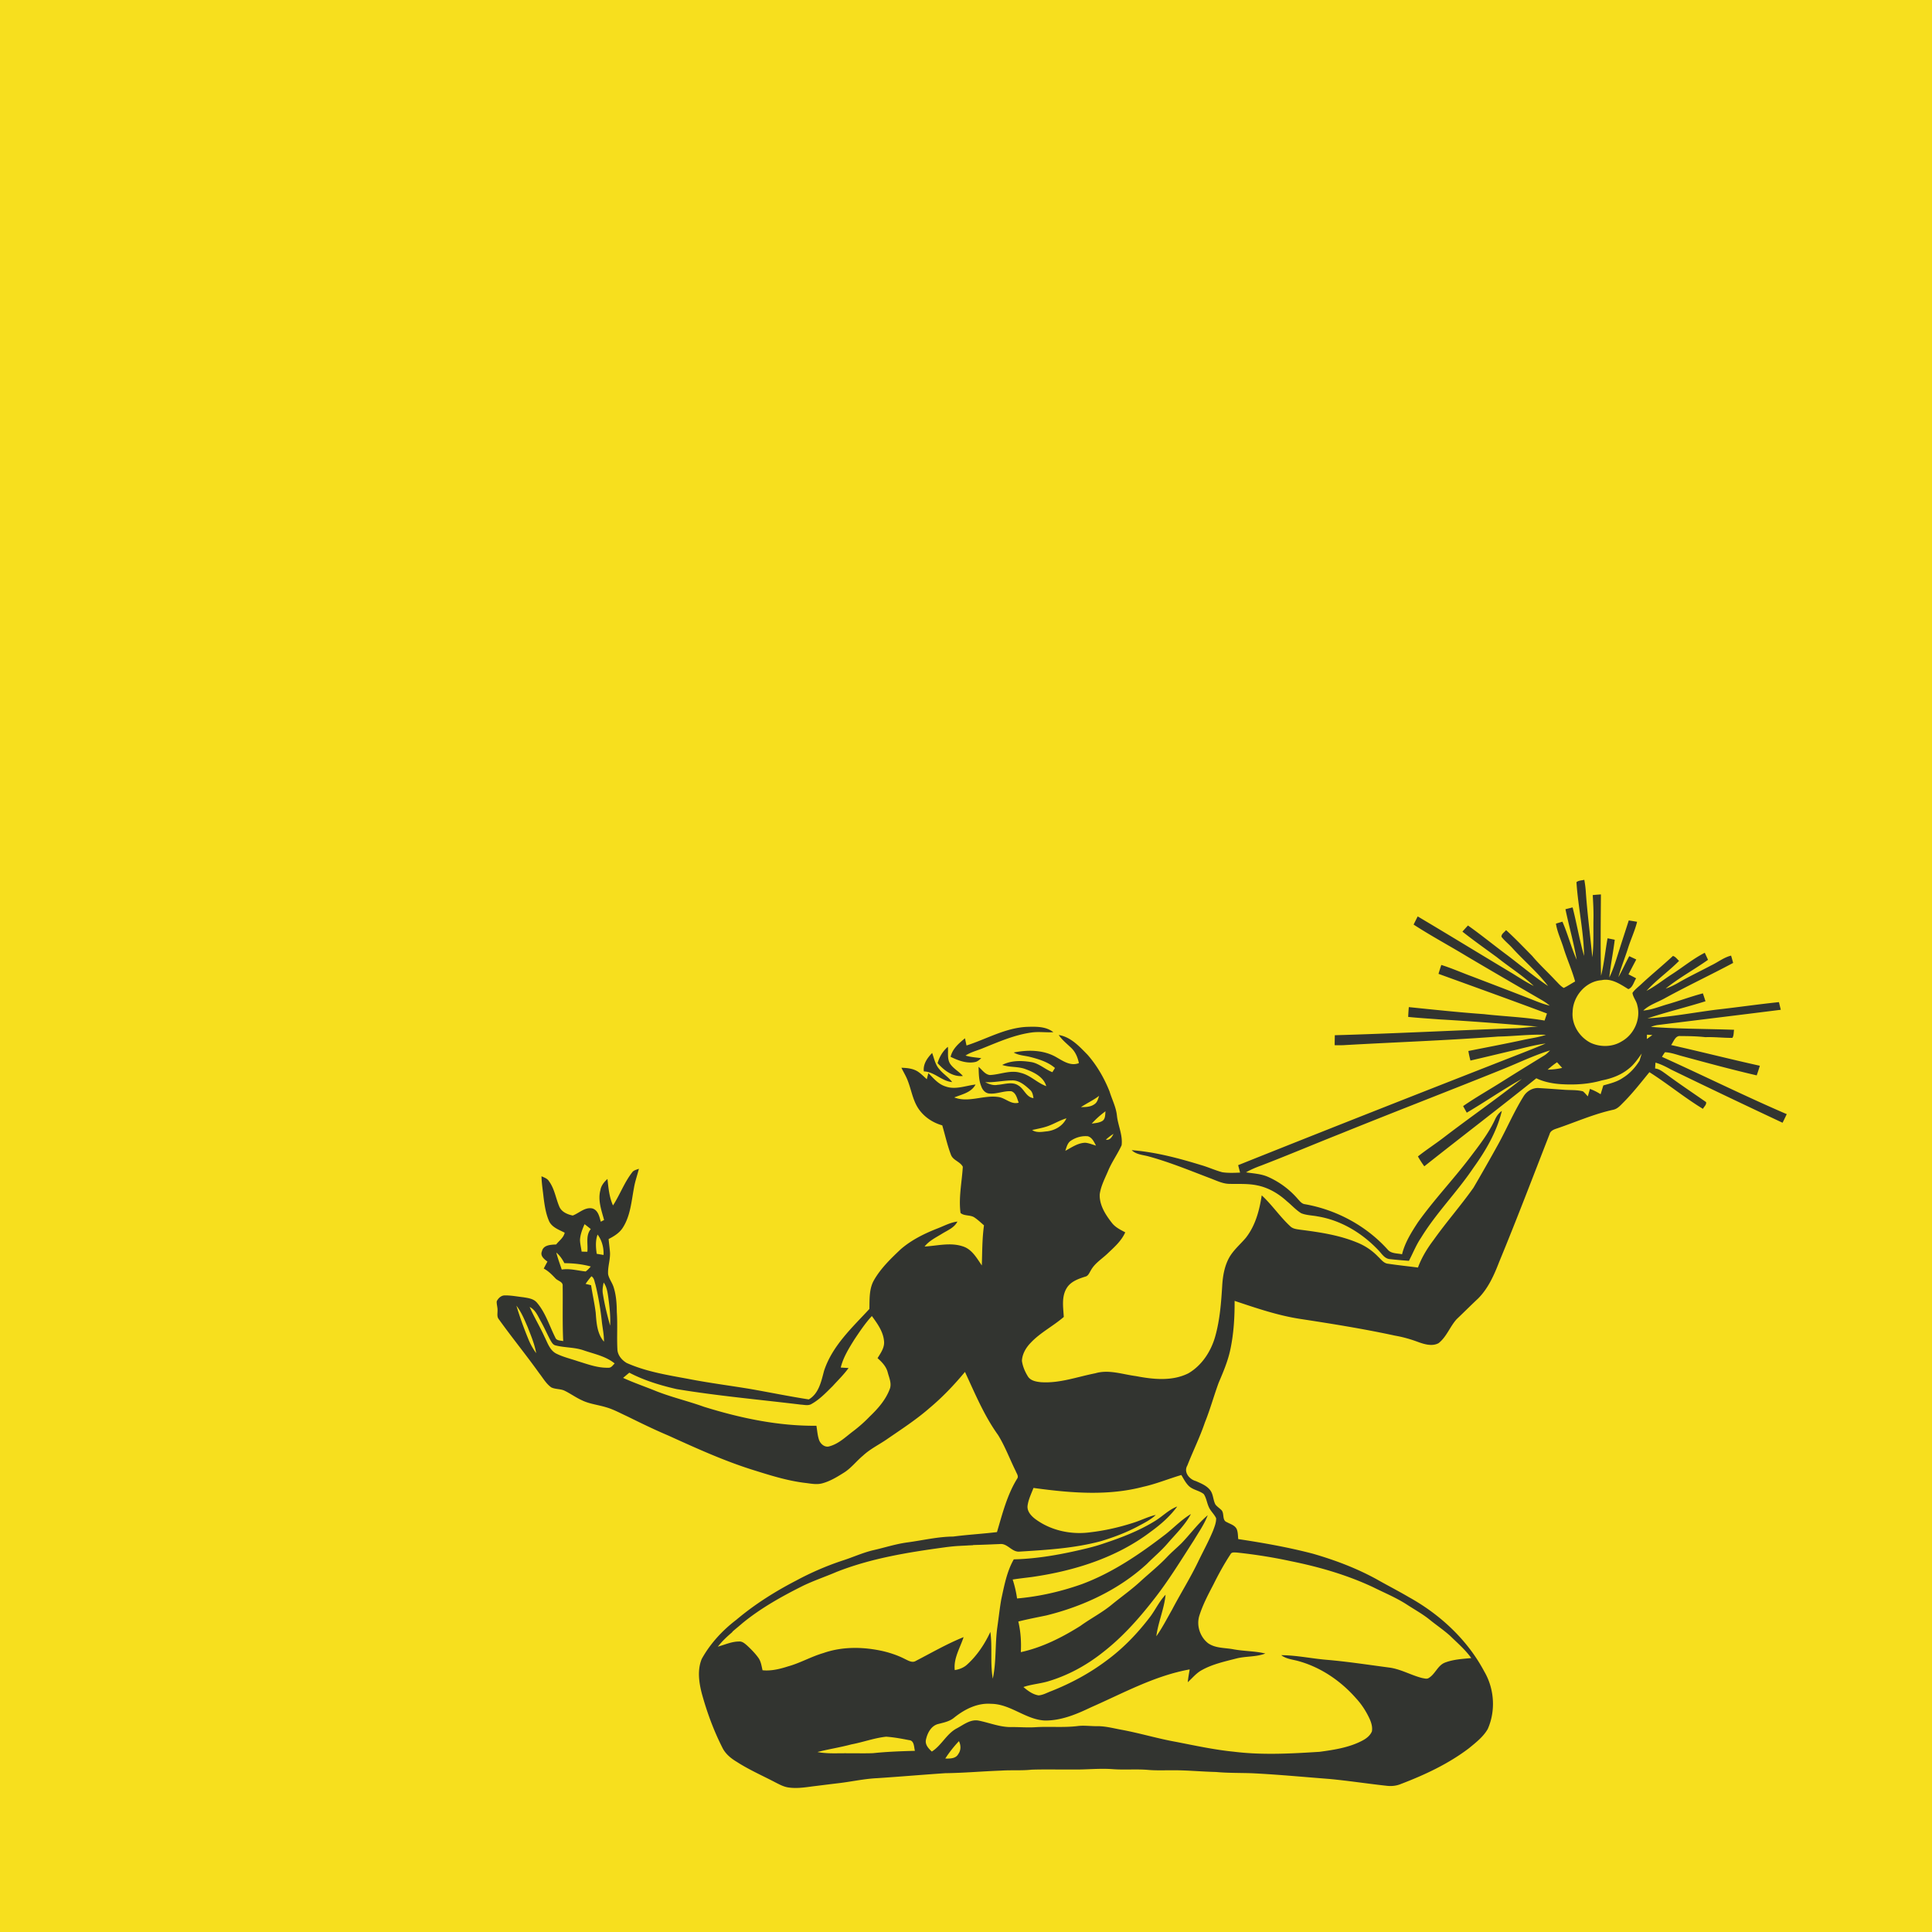 <svg viewBox="0 0 432 432" xmlns="http://www.w3.org/2000/svg" fill-rule="evenodd" clip-rule="evenodd" stroke-linejoin="round" stroke-miterlimit="1.414"><path fill="#f7df1e" d="M0 0h432v432H0z"/><path d="M366.63 237.096c.146-.511.31-1.016.466-1.525-.888 1.223-1.738 2.512-2.957 3.433-1.701 1.386-3.799 2.163-5.936 2.57-3.046.889-6.264 1.047-9.415.83-1.812-.147-3.615-.507-5.262-1.299-8.281 6.649-16.729 13.086-25.048 19.684a21.856 21.856 0 0 1-1.427-2.207c1.829-1.457 3.802-2.726 5.66-4.148 5.813-4.459 11.836-8.63 17.579-13.179-4.209 2.336-8.164 5.106-12.317 7.542-.276-.489-.546-.982-.815-1.471 2.887-2 5.959-3.717 8.923-5.605a911.053 911.053 0 0 1 9.256-5.731c.475-.301.877-.706 1.258-1.119-3.608 1.114-7.026 2.773-10.523 4.188-12.074 4.866-24.224 9.539-36.292 14.425-5.933 2.351-11.813 4.84-17.77 7.132-1.169.422-2.321.903-3.4 1.524 1.653.252 3.365.323 4.916 1.009a18.858 18.858 0 0 1 6.715 5c.417.434.818.991 1.457 1.1 7.091 1.225 13.807 4.83 18.626 10.197.785.906 2.104.765 3.177 1.015.636-2.603 2.072-4.89 3.52-7.106 3.541-4.992 7.777-9.438 11.488-14.298 2.09-2.759 4.265-5.5 5.742-8.648.349-.788.842-1.515 1.566-2.005-1.132 4.667-3.6 8.888-6.385 12.754-3.626 5.394-8.275 10.037-11.678 15.592-1.099 1.618-1.811 3.447-2.714 5.173a106.62 106.62 0 0 1-4.274-.384c-1.199-.099-1.823-1.245-2.582-2.019-3.606-3.793-8.322-6.669-13.534-7.525-1.234-.246-2.535-.24-3.708-.718-1.19-.736-2.122-1.806-3.201-2.682-1.882-1.721-4.159-3.063-6.68-3.55-2.023-.425-4.095-.275-6.144-.328-1.621-.018-3.072-.818-4.564-1.352-4.426-1.688-8.82-3.491-13.393-4.754-1.328-.39-2.873-.405-3.916-1.433 5.297.413 10.476 1.785 15.541 3.344 1.604.457 3.125 1.173 4.737 1.598 1.308.193 2.641.132 3.96.079-.14-.557-.287-1.111-.431-1.665 21.064-8.436 42.187-16.726 63.319-24.998 1.817-.718 3.64-1.425 5.437-2.201-2.703.343-5.314 1.128-7.967 1.714-2.949.701-5.892 1.413-8.844 2.093a19.908 19.908 0 0 1-.463-2.136c4.174-.842 8.363-1.621 12.525-2.53 1.613-.34 3.26-.548 4.822-1.091-3.564-.152-7.114.329-10.675.39-11.511.871-23.052 1.264-34.574 1.926-.666.029-1.331.021-1.994.009a91.98 91.98 0 0 1 .033-2.231c13.366-.375 26.724-1.087 40.09-1.55 1.777-.003 3.533-.326 5.309-.376-7.346-.612-14.695-1.196-22.055-1.618-2.316-.176-4.634-.313-6.941-.551.029-.733.076-1.462.143-2.192 5.59.571 11.177 1.169 16.785 1.571 4.517.516 9.081.659 13.569 1.436.181-.525.36-1.049.533-1.58-8.058-3.019-16.16-5.927-24.25-8.864.196-.668.404-1.331.627-1.99 2.36.735 4.62 1.75 6.944 2.597 4.362 1.679 8.738 3.327 13.088 5.045 1.384.539 2.762 1.128 4.218 1.453a13.44 13.44 0 0 0-1.984-1.354c-5.561-3.227-11.121-6.449-16.65-9.726-3.919-2.374-7.967-4.543-11.81-7.041.299-.609.604-1.219.915-1.826 7.07 4.189 14.076 8.495 21.128 12.713 1.589.979 3.146 2.017 4.825 2.835-2.553-2.389-5.534-4.254-8.26-6.435-2.579-1.884-5.182-3.731-7.692-5.707.402-.466.818-.923 1.24-1.374 3.028 2.145 5.898 4.502 8.882 6.709 2.999 2.281 5.898 4.708 9.022 6.821-2.35-3.092-5.358-5.604-7.961-8.471-.782-.879-1.732-1.601-2.453-2.53-.05-.653.683-1.023 1.023-1.501 2.031 1.835 3.916 3.826 5.842 5.772 1.591 1.914 3.447 3.585 5.138 5.414.616.601 1.158 1.31 1.92 1.744.883-.413 1.689-.973 2.545-1.445-.695-2.53-1.786-4.924-2.568-7.428-.56-1.838-1.425-3.59-1.724-5.502.481-.149.965-.296 1.451-.439 1.22 2.781 1.952 5.745 3.195 8.518-.659-3.805-1.732-7.525-2.518-11.303.531-.135 1.064-.273 1.598-.405.932 3.6 1.53 7.279 2.571 10.849-.091-5.537-1.349-10.978-1.706-16.494.486-.396 1.166-.372 1.755-.525.17.953.293 1.914.349 2.879.343 4.822.985 9.617 1.442 14.427.34-2.738.208-5.505.252-8.257.05-1.882-.046-3.758-.158-5.637a48.117 48.117 0 0 1 1.829-.149c-.032 6.059-.12 12.123.032 18.182.686-2.749.947-5.581 1.454-8.366.534.1 1.07.209 1.607.32-.343 2.82-.924 5.607-1.214 8.436 1.009-2.058 1.612-4.28 2.322-6.452.662-2.101 1.357-4.194 2.028-6.296.619.091 1.24.188 1.862.299-.49 1.999-1.387 3.863-2.003 5.821-.691 2.202-1.577 4.339-2.186 6.564.873-1.533 1.586-3.149 2.433-4.696.521.246 1.049.489 1.571.744a500.256 500.256 0 0 0-1.744 3.318c.574.285 1.149.584 1.715.894-.528.798-.786 2.099-1.747 2.413-1.789-1.099-3.773-2.483-5.992-2.002-3.57.264-6.393 3.605-6.466 7.114-.241 2.837 1.521 5.613 4.018 6.888 2.196 1.021 4.907.968 6.983-.331 2.749-1.542 4.285-4.974 3.464-8.043-.187-.994-.952-1.782-1.081-2.782.51-.756 1.263-1.293 1.92-1.911 2.321-2.181 4.801-4.186 7.129-6.355.586.164.932.718 1.368 1.105-2.318 2.348-5.062 4.25-7.284 6.704 2.061-1.064 3.858-2.556 5.813-3.796 2.41-1.568 4.652-3.406 7.22-4.722.243.521.486 1.046.73 1.574-3.113 2.207-6.505 4.033-9.474 6.44 1.017-.343 1.981-.824 2.91-1.36 2.372-1.372 4.855-2.542 7.273-3.829 1.495-.703 2.814-1.788 4.447-2.186.158.542.316 1.084.46 1.632-5.021 2.685-10.177 5.109-15.172 7.841-1.642.938-3.532 1.492-4.931 2.809 1.873-.153 3.623-.886 5.414-1.404 2.656-.763 5.25-1.736 7.924-2.439.199.586.392 1.175.58 1.767-4.306 1.346-8.697 2.407-12.977 3.826 5.162-.311 10.26-1.287 15.386-1.947 4.679-.519 9.336-1.205 14.018-1.685.132.568.272 1.137.413 1.709-9.231 1.166-18.473 2.28-27.706 3.432a7.27 7.27 0 0 0-1.34.396c6.188.457 12.399.422 18.602.645-.129.592-.026 1.298-.387 1.805-2.011.027-4.019-.234-6.033-.155-1.84-.205-3.687-.243-5.537-.246-1.187-.167-1.544 1.246-2.125 2.008 6.631 1.477 13.211 3.165 19.842 4.631a67.501 67.501 0 0 1-.701 2.152c-5.505-1.275-10.963-2.756-16.415-4.233-1.357-.343-2.685-.888-4.095-.941-.252.325-.463.68-.674 1.029 9.324 4.212 18.499 8.764 27.897 12.812-.185.407-.38.807-.578 1.206l-.236.478-.118.239a2013.025 2013.025 0 0 1-24.869-11.862c-1.14-.619-2.292-1.229-3.55-1.578-.035.437-.064.877-.079 1.314l.022.002c.919.081 1.652.702 2.385 1.208 2.937 2.178 5.985 4.207 8.984 6.297.135.595-.463 1.029-.698 1.512-4.139-2.506-7.882-5.613-11.968-8.201-1.864 2.271-3.667 4.602-5.739 6.689-.695.683-1.361 1.518-2.369 1.717-4.315.947-8.369 2.75-12.537 4.169-.689.219-1.483.504-1.683 1.292-3.722 9.527-7.354 19.095-11.264 28.551-1.141 2.952-2.451 5.927-4.723 8.201-1.615 1.51-3.174 3.081-4.78 4.603-1.51 1.662-2.249 3.948-4.04 5.364-1.38.762-3.048.29-4.441-.2-1.717-.647-3.482-1.163-5.293-1.471-6.997-1.516-14.071-2.65-21.147-3.732-5.056-.762-9.904-2.435-14.738-4.045.018 3.673-.196 7.367-.973 10.963-.548 2.55-1.577 4.957-2.594 7.346-1.082 2.946-1.906 5.983-3.084 8.893-1.111 3.28-2.656 6.385-3.916 9.603-.888 1.495.442 3.096 1.893 3.488 1.161.516 2.43 1.006 3.225 2.055.712.935.615 2.205 1.175 3.207.393.487.932.824 1.369 1.269.642.751.062 2.249 1.164 2.653.785.44 1.811.689 2.222 1.577.278.701.252 1.472.331 2.213 5.625.841 11.235 1.838 16.743 3.28 4.989 1.448 9.885 3.295 14.431 5.828 2.316 1.313 4.687 2.523 6.982 3.875 6.962 3.857 13.071 9.512 16.832 16.579 2.28 3.866 2.623 8.779.809 12.892-1.009 1.767-2.662 3.036-4.21 4.312-4.584 3.482-9.849 5.944-15.204 7.987-.994.419-2.084.537-3.151.414-4.3-.469-8.58-1.132-12.889-1.536-5.766-.44-11.526-1-17.303-1.276-2.682-.09-5.37-.035-8.044-.281-3.377-.079-6.745-.431-10.124-.378-1.659-.006-3.321.059-4.975-.082-2.679-.235-5.37.035-8.046-.176-2.99-.214-5.974.149-8.961.082-3.028.026-6.059-.059-9.087.038-2.277.243-4.57.059-6.85.211-4.162.147-8.313.528-12.478.575-5.086.343-10.163.785-15.249 1.117-2.925.14-5.789.797-8.691 1.131-1.935.226-3.866.478-5.798.712-1.741.238-3.512.493-5.265.238-1.011-.126-1.92-.607-2.814-1.058-2.937-1.551-6.003-2.873-8.799-4.682-1.316-.785-2.542-1.791-3.222-3.198-1.958-3.863-3.456-7.958-4.599-12.132-.636-2.492-1.011-5.25.006-7.692 1.908-3.441 4.631-6.378 7.75-8.755l.096-.081c4.071-3.414 8.603-6.264 13.318-8.699a65.218 65.218 0 0 1 10.209-4.411c2.36-.742 4.611-1.803 7.026-2.363 2.533-.571 5.013-1.392 7.595-1.732 3.412-.454 6.783-1.281 10.242-1.307l.076-.01c3.22-.418 6.472-.597 9.697-.987 1.211-4.075 2.254-8.287 4.508-11.936.411-.56-.123-1.167-.313-1.697-1.334-2.685-2.375-5.529-3.955-8.082-3.121-4.332-5.156-9.298-7.398-14.102-2.413 2.913-5.03 5.66-7.935 8.09-3.005 2.627-6.364 4.787-9.638 7.05-1.744 1.187-3.673 2.122-5.224 3.579-1.489 1.228-2.664 2.829-4.329 3.846-1.501.941-3.043 1.884-4.766 2.345-1.184.328-2.416.093-3.606-.062-3.822-.431-7.524-1.553-11.18-2.705-6.762-2.052-13.205-4.989-19.627-7.903-3.113-1.313-6.15-2.799-9.184-4.291-1.577-.719-3.104-1.58-4.784-2.052-1.788-.546-3.69-.73-5.387-1.557-1.314-.595-2.489-1.451-3.779-2.093-.949-.495-2.09-.322-3.051-.78-1.149-.803-1.841-2.069-2.694-3.154-2.923-4.092-6.106-7.987-9.034-12.073-.475-.549-.287-1.29-.299-1.947.041-.697-.223-1.372-.185-2.066.323-.692.991-1.334 1.794-1.331 1.404-.029 2.791.258 4.18.413 1.044.173 2.225.311 2.972 1.149 1.979 2.278 2.826 5.227 4.16 7.874.278.721 1.143.624 1.764.779-.199-4.103-.064-8.213-.12-12.32.103-.973-1.078-1.117-1.606-1.694-.789-.838-1.595-1.662-2.626-2.201.263-.528.542-1.047.829-1.56-.736-.548-1.685-1.278-1.231-2.321.325-1.431 2.005-1.448 3.18-1.513.672-.853 1.662-1.507 1.906-2.629-1.243-.645-2.75-1.149-3.442-2.474-.782-1.727-1.052-3.623-1.289-5.485-.165-1.55-.428-3.095-.455-4.657.61.275 1.316.501 1.68 1.113 1.234 1.677 1.504 3.791 2.301 5.67.504 1.195 1.809 1.747 3.004 1.993 1.443-.537 2.721-1.935 4.389-1.583 1.286.381 1.571 1.844 1.884 2.963.247-.126.493-.255.739-.381-.589-2.169-1.442-4.429-.821-6.698.167-1.011.839-1.811 1.571-2.482.223 2.008.396 4.062 1.24 5.927 1.583-2.448 2.568-5.262 4.409-7.554.372-.364.915-.457 1.384-.651-.358 1.448-.877 2.858-1.114 4.335-.563 2.976-.786 6.153-2.445 8.777-.742 1.213-1.979 1.969-3.213 2.603.035.402.079.804.124 1.205l.039.344c.046.402.09.803.125 1.206.167 1.724-.522 3.4-.402 5.124.208 1.014.888 1.844 1.208 2.817.598 1.814.721 3.737.738 5.631.194 2.752-.014 5.51.129 8.26.018 1.351.974 2.48 2.09 3.131 4.374 1.949 9.137 2.696 13.81 3.564 4.613.897 9.277 1.492 13.911 2.26 4.33.762 8.642 1.647 12.986 2.319 2.242-1.299 2.79-4.051 3.406-6.361 1.811-5.587 6.27-9.679 10.145-13.865.056-2.16-.094-4.47 1.017-6.425 1.519-2.662 3.749-4.805 5.954-6.898 2.462-2.142 5.428-3.588 8.453-4.757 1.393-.554 2.744-1.275 4.256-1.463-.68 1.357-2.133 1.923-3.353 2.668-1.395.873-2.946 1.591-3.986 2.913 2.819-.152 5.71-.961 8.491-.052 2.07.615 3.166 2.623 4.306 4.288.1-2.993.071-5.994.487-8.97-.698-.606-1.369-1.248-2.137-1.764-.932-.625-2.251-.27-3.11-1.003-.457-3.444.305-6.9.51-10.335-.601-1.17-2.207-1.425-2.661-2.703-.809-2.131-1.293-4.368-1.935-6.554-2.307-.639-4.382-2.105-5.602-4.18-1.037-1.803-1.366-3.887-2.113-5.807-.381-1.009-.953-1.926-1.419-2.893 1.222.035 2.509.149 3.579.794.777.495 1.419 1.161 2.102 1.773.111-.46.229-.914.349-1.371 1.14 1.149 2.227 2.488 3.837 2.981 2.216.806 4.493-.176 6.712-.428-.952 1.802-3.039 2.192-4.766 2.887 3.189 1.234 6.516-.554 9.767-.111 1.639.158 2.925 1.791 4.643 1.284-.357-.918-.574-2.187-1.627-2.551-1.723-.155-3.388.724-5.112.481-.838-.152-1.395-.873-1.647-1.641-.56-1.363-.528-2.858-.586-4.304.797.651 1.427 1.704 2.529 1.83 2.307-.088 4.605-1.202 6.912-.475 2.134.504 3.661 2.236 5.696 2.963-.601-2.058-2.712-3.086-4.567-3.778-1.697-.671-3.576-.375-5.282-.965 1.934-1.002 4.194-.999 6.299-.668 1.852.229 3.221 1.636 4.916 2.287.146-.235.436-.701.58-.936-1.554-1.348-3.561-1.955-5.517-2.462-1.237-.322-2.582-.322-3.705-1.002 3.154-.631 6.613-.613 9.48 1.023 1.533.873 3.254 2.096 5.092 1.348-.253-1.228-.739-2.442-1.648-3.333-.982-.955-2.081-1.808-2.864-2.949 2.674.414 4.611 2.545 6.414 4.38 2.125 2.409 3.755 5.244 4.945 8.219.551 1.811 1.469 3.526 1.659 5.435.238 2.221 1.337 4.352 1.044 6.621-.897 1.967-2.196 3.735-3.025 5.743-.724 1.703-1.621 3.385-1.871 5.241-.082 2.412 1.296 4.54 2.724 6.369.759.988 1.905 1.545 2.984 2.114-.871 1.97-2.53 3.388-4.054 4.839-1.261 1.176-2.803 2.128-3.644 3.682-.334.528-.566 1.249-1.257 1.389-1.56.499-3.275 1.102-4.157 2.594-1.167 1.944-.75 4.277-.63 6.414-2.369 2.055-5.238 3.482-7.399 5.781-1.055 1.084-1.884 2.485-1.961 4.027.167 1.237.672 2.413 1.322 3.471.592.982 1.841 1.202 2.893 1.31 4.175.302 8.164-1.205 12.203-1.993 3.005-.886 6.05.24 9.037.627 3.87.742 8.126 1.208 11.772-.621 3.011-1.765 5.03-4.872 5.977-8.182 1.073-3.781 1.357-7.729 1.595-11.634.14-2.055.516-4.142 1.501-5.974.949-1.726 2.491-3.001 3.752-4.487 2.148-2.721 3.054-6.147 3.567-9.512 2.333 2.139 4.098 4.827 6.437 6.967.592.545 1.43.601 2.19.718 4.291.549 8.641 1.185 12.666 2.847a13.399 13.399 0 0 1 4.748 3.195c.672.612 1.255 1.495 2.246 1.568 2.213.334 4.438.56 6.656.847.821-2.245 2.082-4.3 3.521-6.197 2.829-3.983 6.068-7.659 8.89-11.648a471.206 471.206 0 0 0 5.541-9.738c1.946-3.544 3.52-7.284 5.672-10.714.709-1.149 2.04-1.937 3.409-1.835 1.908.112 3.816.255 5.727.39 1.372.1 2.779-.012 4.122.343.41.325.735.742 1.099 1.126.161-.554.313-1.111.472-1.668.838.308 1.638.703 2.386 1.193.205-.657.407-1.313.607-1.97 1.518-.425 3.095-.797 4.405-1.718 1.536-.949 2.764-2.31 3.702-3.843l.015-.049zM211.367 393.212a26.982 26.982 0 0 1 3.054-3.887c.452.923.487 2.028-.149 2.884-.551 1.049-1.885 1.032-2.905 1.003zm63.773-45.664c.252-.557.932-.401 1.424-.395 4.066.431 8.111 1.07 12.106 1.937 6.294 1.272 12.517 3.069 18.341 5.798 2.524 1.258 5.145 2.336 7.525 3.867 1.767 1.163 3.64 2.172 5.276 3.52 1.466 1.178 3.028 2.234 4.429 3.491 1.639 1.604 3.4 3.101 4.74 4.98-1.976.191-4.007.294-5.877 1.012-1.697.653-2.202 2.702-3.779 3.523-.413.167-.873-.003-1.289-.062-2.489-.618-4.758-1.984-7.32-2.339-4.69-.615-9.365-1.345-14.081-1.744-3.389-.284-6.742-1.02-10.146-1.034 1.009.782 2.304.938 3.509 1.231 5.15 1.339 9.735 4.438 13.226 8.421 1.252 1.351 2.254 2.92 3.028 4.588.387.864.674 1.832.513 2.79-.375.921-1.211 1.583-2.069 2.037-2.961 1.58-6.335 2.09-9.618 2.539-6.405.404-12.865.768-19.252-.029-4.318-.434-8.569-1.355-12.822-2.187-4.042-.718-7.985-1.911-12.018-2.674-1.876-.325-3.734-.864-5.651-.841-1.463.018-2.929-.214-4.386-.026-3.142.384-6.314.05-9.468.258-1.823.114-3.649-.062-5.475-.03-2.462.003-4.766-.961-7.144-1.442-1.799-.366-3.333.868-4.816 1.674-2.374 1.193-3.462 3.834-5.683 5.241-.739-.677-1.545-1.527-1.322-2.623.307-1.489 1.172-3.172 2.778-3.547 1.252-.323 2.574-.581 3.585-1.457 2.313-1.841 5.151-3.28 8.19-3.046 4.339.018 7.704 3.506 12.001 3.732 3.658.056 7.108-1.398 10.347-2.949 7.214-3.163 14.237-7.07 22.076-8.477-.159.95-.343 1.899-.428 2.864 1.028-.927 1.911-2.055 3.154-2.715 2.394-1.336 5.1-1.914 7.729-2.597 2.123-.536 4.394-.305 6.458-1.105-2.328-.571-4.752-.504-7.103-.941-1.911-.369-4.053-.199-5.71-1.375-1.77-1.395-2.603-3.872-1.972-6.047.765-2.48 1.984-4.784 3.18-7.073 1.149-2.316 2.392-4.587 3.814-6.748zm-84.772 42.501c2.611-.484 5.129-1.44 7.776-1.718 1.724.117 3.43.437 5.124.768 1.178.088 1.082 1.53 1.307 2.392-3.124.082-6.252.196-9.362.519-1.859.073-3.717.009-5.575.026-2.29-.038-4.6.153-6.862-.281 2.512-.642 5.082-1.035 7.592-1.706zm73.752-60.225c-2.843.84-5.594 1.983-8.497 2.625-3.698.972-7.476 1.337-11.268 1.341h-.049c-4.387 0-8.795-.483-13.122-1.073l-.095-.013c-.505 1.343-1.179 2.653-1.334 4.098-.07 1.164.785 2.111 1.644 2.785 2.846 2.153 6.423 3.204 9.979 3.202h.025a18.027 18.027 0 0 0 2.393-.165c3.277-.381 6.513-1.123 9.649-2.137 1.689-.528 3.269-1.357 5.001-1.747-1.102 1.035-2.453 1.729-3.775 2.436-2.69 1.457-5.565 2.542-8.484 3.428l-.035.01c-5.912 1.586-12.056 1.944-18.135 2.325a2.038 2.038 0 0 1-.231.013h-.01c-1.514-.003-2.454-1.703-3.948-1.714h-.01c-.081 0-.164.005-.248.015l-.048.003-.016.001-.032.001-.02.001-.028.002-.021.001-.028.002-.021.001-.027.001-.022.001-.026.002-.022.001-.026.001-.022.001-.026.002-.023.001-.025.001-.023.001-.025.002-.023.001-.025.001-.023.001-.026.001-.023.002-.025.001-.023.001-.025.001-.023.001-.025.001-.023.002-.025.001-.023.001-.025.001-.024.001-.024.001-.024.002-.024.001-.024.001-.025.001-.023.001-.025.001-.023.001-.025.001-.023.002-.025.001-.024.001-.022.001-.049.002-.049.002-.047.002-.05.003-.046.002-.05.002-.047.002-.049.002-.047.002-.05.002-.047.002-.049.002-.047.002-.049.003-.047.002-.049.002-.048.002-.049.002-.047.002-.049.002-.048.001-.048.002-.048.002-.049.002-.047.002-.049.002-.048.002-.048.002-.048.002-.049.002-.048.002-.048.002-.048.002-.048.002-.049.001-.044.002-.104.004-.094.004-.104.004-.091.003-.135.006-.067.002-.052.002-.112.005h-.011l-.018.001-.069.002-.094.004-.013.001h-.017l-.072.003-.09.004h-.022l-.01.001-.03.001-.034.001-.016.001-.016.001-.03.001-.034.001-.016.001h-.017l-.03.002-.033.001-.017.001h-.017l-.029.001-.033.002h-.017l-.017.001-.03.001-.032.002h-.017l-.018.001-.029.001-.031.001-.019.001-.018.001-.028.001-.031.001-.019.001-.018.001-.029.001-.03.001-.019.001-.019.001-.028.001-.03.001-.019.001-.02.001-.027.001-.03.001-.02.001-.019.001-.028.001-.029.001-.02.001-.02.001-.027.001-.029.001-.02.001-.021.001-.026.001-.029.002h-.021l-.02.001-.026.001-.029.002-.021.001-.021.001-.026.001-.027.001-.022.001-.022.001-.025.001-.027.001-.022.001-.022.001-.025.001-.027.001-.023.002-.072.003h-.001l-.029.001-.016.001h-.003l-.031.001-.015.001h-.002l-.032.002h-.015l-.001.001-.034.001-.012.001h-.002l-.038.002H217.576l-.044.002h-.003l-.193.01h-.003l-.044.002H217.279l-.038.002h-.002l-.011.001-.035.002h-.002l-.013.001-.033.001h-.002l-.015.001-.031.002h-.003l-.015.001-.03.001h-.003l-.016.001-.029.002h-.003l-.017.001-.028.001h-.003l-.017.001-.028.002h-.004l-.017.001-.026.001h-.005l-.017.001-.026.002h-.005l-.018.001-.025.001h-.003l-.003.001-.017.001-.025.001h-.006l-.018.001-.024.002h-.006l-.018.001-.024.001h-.004l-.002.001-.018.001-.024.001h-.007l-.017.001-.024.002h-.007l-.018.001-.023.001h-.004l-.003.001-.018.001-.023.001h-.007l-.018.001-.022.002H216.37l-.017.001-.022.001-.005.001h-.004l-.017.001-.022.001-.005.001h-.004l-.017.001-.022.001h-.005l-.004.001-.018.001-.021.001h-.005l-.005.001-.017.001-.021.001h-.01l-.017.001-.021.002h-.01l-.017.001-.021.002h-.011l-.016.001-.02.002h-.012l-.016.001-.02.002h-.012l-.016.001-.02.002h-.012l-.017.001-.019.002h-.012l-.017.001-.019.002h-.007l-.006.001-.016.001-.019.001h-.007l-.006.001-.016.001-.019.001h-.007l-.006.001-.016.001-.019.001h-.007l-.006.001-.016.001-.018.001-.008.001h-.007l-.015.001-.018.001-.008.001h-.007l-.015.001-.018.002h-.008l-.007.001-.015.001-.018.001h-.008l-.007.001-.015.001-.018.001-.008.001h-.008l-.014.001-.018.001-.008.001-.008.001-.014.001-.017.001h-.009l-.008.001-.015.001-.016.001-.009.001h-.008l-.015.001-.016.002h-.009l-.008.001-.015.001-.016.001-.009.001h-.009l-.014.001-.016.001-.009.001-.009.001-.014.001-.016.001-.009.001h-.009l-.014.001-.015.001-.01.001-.009.001-.014.001-.015.001-.011.001h-.009l-.013.001-.015.002h-.011l-.009.001-.013.001-.015.001-.011.001-.009.001-.013.001-.015.001-.011.001h-.009l-.013.001-.015.001-.011.001-.009.001-.013.001-.014.001-.012.001-.01.001-.012.001-.014.001-.012.001-.01.001-.012.001-.014.001-.012.001h-.01l-.012.001-.014.002h-.012l-.01.001-.012.001-.014.001-.012.001-.01.001-.012.001-.013.001-.013.001-.01.001-.012.001-.013.001-.013.001-.011.001-.011.001-.013.001-.013.001-.011.001-.011.001-.013.001-.013.001-.011.001-.011.001-.013.001-.013.001-.011.001-.011.001-.012.001-.014.001-.011.001-.011.001-.012.001-.014.001-.011.001-.011.001-.012.001-.014.002-.012.001-.01.001-.012.001-.014.001-.012.001-.01.001-.012.001-.014.001-.012.001-.01.001-.011.001-.015.001-.012.001-.01.001-.011.001-.014.002-.013.001-.01.001-.011.001-.014.001-.013.001-.01.001-.011.001-.014.001-.014.002h-.009l-.01.001-.015.002-.014.001-.009.001-.01.001-.015.001-.014.002h-.009l-.01.001-.015.002-.014.001-.009.001-.01.001-.015.001-.014.002-.009.001h-.01l-.015.002-.014.001-.009.001-.009.001-.016.002-.014.001-.009.001-.009.001-.016.001-.014.002h-.009l-.009.001-.016.002-.015.001-.008.001-.009.001-.016.002-.015.001-.008.001-.008.001-.017.002-.015.001-.007.001-.009.001-.017.001-.015.002-.007.001-.009.001-.017.001-.015.002-.007.001h-.008l-.018.002-.015.002-.007.001h-.008l-.018.002-.015.002h-.007l-.008.001-.018.002-.015.002-.007.001h-.008l-.018.002-.015.002-.007.001h-.007l-.018.002-.017.002-.006.001h-.007l-.018.002-.017.002-.006.001-.007.001-.018.002-.017.001-.006.001-.006.001-.019.002-.017.002h-.006l-.006.001-.019.002-.017.002-.006.001h-.006l-.019.002-.017.002-.005.001-.007.001-.019.002-.017.002h-.005l-.006.001-.02.002-.017.002-.005.001h-.006l-.02.003-.017.002h-.005l-.006.001-.02.002-.017.002-.005.001h-.005l-.021.003-.017.002h-.005l-.005.001-.02.002-.018.003h-.005l-.005.001-.02.002-.018.002-.005.001h-.004l-.021.003-.018.002h-.005l-.004.001-.021.003-.018.002h-.004l-.005.001-.021.002-.019.003h-.003l-.004.001-.022.002-.019.002-.003.001h-.004l-.022.003-.019.002-.003.001h-.004l-.022.003-.019.002-.003.001h-.003l-.023.003-.019.002-.003.001h-.003l-.022.003-.02.002-.003.001h-.003l-.022.003-.02.003h-.005l-.023.003-.02.003h-.005l-.023.004-.02.002h-.002l-.003.001-.023.003-.02.002-.002.001h-.002l-.024.003-.02.003h-.004l-.024.003-.02.003h-.002l-.002.001-.024.003-.02.003h-.003l-.025.003-.02.003h-.003l-.025.004-.02.003h-.002l-.026.003-.02.003h-.001l-.001.001-.026.003-.02.003h-.002l-.026.004-.02.003h-.001l-.028.004-.019.002-.001.001-.029.004-.018.002-.033.005-.015.002-.048.007-.095.014c-8.188 1.114-16.439 2.442-24.163 5.49-2.468 1.058-5.021 1.917-7.448 3.075-4.749 2.369-9.436 4.977-13.554 8.345l-.091.078-.044.038-.016.014-.029.025-.019.016-.026.022-.02.017-.025.022-.021.017-.024.021-.021.018-.024.02-.022.018-.023.02-.022.019-.023.02-.022.018-.023.02-.023.019-.023.019-.022.019-.023.019-.022.019-.023.019-.023.019-.022.019-.023.02-.022.018-.023.02-.023.018-.023.02-.022.019-.023.019-.022.019-.024.019-.019.017-.05.041-.044.037-.049.042-.043.035-.178.15-.01.009-.029.024-.043.036-.009.007-.011.009-.03.026-.04.033-.016.013-.005.005-.011.009-.013.011-.011.009-.011.01-.011.008-.012.011-.011.009-.012.01-.01.009-.012.01-.012.01-.011.009-.01.009-.012.009-.012.011-.012.01-.01.008-.011.009-.012.011-.013.01-.009.008-.011.009-.013.011-.012.011-.009.007-.011.009-.013.011-.013.011-.009.008-.009.008-.014.011-.013.012-.009.007-.009.008-.014.012-.014.011-.008.007-.009.008-.015.012-.014.012-.007.007-.009.007-.015.012-.014.012-.008.007-.008.007-.015.013-.015.012-.007.006-.007.007-.016.013-.015.013-.007.006-.007.006-.016.013-.015.013-.007.006-.007.006-.016.014-.016.013-.006.005-.007.006-.016.014-.016.014-.006.005-.006.005-.017.015-.017.014-.005.004-.006.005-.017.015-.017.015-.008.006-.002.003-.003.002a1.184 1.184 0 0 0-.039.034l-.003.002-.006.005-.007.006-.004.004-.005.004-.007.006-.006.005-.005.004-.004.004-.007.006-.007.006-.004.004-.005.003-.007.006-.006.006-.005.004-.004.004-.007.006-.007.006-.004.003-.004.004-.007.006-.008.006-.003.004-.004.003-.008.007-.007.006-.004.003-.004.003-.007.007-.008.006-.003.003-.004.004-.008.006-.007.007-.003.003-.004.003-.008.007-.008.007-.003.002-.003.003-.008.007-.008.007-.003.003-.003.002-.009.008-.008.007-.002.002-.003.003-.009.007-.008.007-.003.003-.002.002-.009.008-.009.007-.002.002-.003.002-.008.008-.009.008-.002.002-.003.002-.009.008-.008.007-.003.002-.002.002-.009.008-.009.008-.002.002-.002.001-.009.009-.009.008-.002.001-.002.002-.01.008-.009.008-.001.002-.002.001-.01.009-.009.008-.001.001-.002.001-.01.009-.009.009-.002.001-.001.001-.01.009-.01.008-.001.001-.001.001-.011.01-.009.008-.001.001-.001.001-.011.009-.009.009-.001.001h-.001l-.011.01-.01.009-.001.001-.012.01-.009.008v.001h-.001l-.013.012-.008.007-.001.001-.017.016-.005.003-.003.003-.018.017h-.001l-.008.007-.013.012h-.001v.001l-.009.008-.012.011h-.001v.001l-.01.008-.011.01-.001.001v.001l-.01.008-.011.01-.001.001h-.001l-.009.009-.011.01h-.001l-.001.001-.009.009-.01.009-.002.001-.001.001-.009.009-.01.009-.002.001-.001.001-.009.009-.01.009-.001.001-.002.001-.009.008-.01.009-.001.002-.002.001-.009.008-.009.009-.002.002-.002.001-.009.008-.009.009-.002.001-.002.002-.009.008-.009.008-.002.002-.002.002-.009.008-.008.008-.003.002-.002.003-.008.007-.009.008-.003.002-.002.003-.008.007-.009.008-.002.002-.003.003-.008.007-.008.008-.003.002-.003.003-.008.007-.008.007-.003.003-.003.003-.008.007-.007.007-.004.003-.003.003-.007.007-.008.007-.003.003-.004.003-.007.007-.008.007-.003.003-.004.004-.007.006-.007.007-.004.003-.004.004-.006.006-.008.007-.003.003-.004.004-.007.006-.007.007-.004.004-.004.003-.007.006-.006.007-.005.004-.004.004-.006.006-.007.006-.004.004-.005.004-.006.006-.006.006-.005.004-.004.004-.007.006-.006.006-.004.004-.005.005-.006.005-.006.006-.005.005-.005.004-.006.005-.005.006-.005.005-.006.005-.005.005-.006.005-.005.005-.005.005-.006.005-.005.005-.005.005-.006.005-.005.005-.005.005-.006.006-.005.005-.005.005-.006.004-.005.006-.006.005-.005.005-.005.005-.006.005-.006.006-.004.004-.005.005-.006.006-.006.005-.005.005-.004.004-.006.006-.007.006-.004.004-.004.004-.007.007-.006.006-.004.004-.004.004-.007.006-.007.006-.004.004-.004.004-.006.007-.007.006-.004.004-.004.003-.007.007-.006.007-.004.003-.004.004-.007.007-.007.006-.003.004-.004.003-.007.007-.007.007-.003.003-.004.003-.007.008-.007.007-.004.003-.003.003-.007.007-.008.008-.003.002-.003.003-.008.008-.007.007-.003.003-.003.003-.008.008-.007.007-.003.003-.003.002-.008.008-.008.008-.002.002-.002.003-.009.008-.008.008-.002.002-.002.002-.009.009-.008.008-.002.002-.002.002-.009.009-.008.008-.002.002-.002.002-.009.008-.008.009-.002.001-.002.002-.009.009-.008.009-.002.001-.002.002-.009.009-.008.009-.002.001-.001.002-.01.009-.008.009-.002.001-.001.001-.01.01-.008.009-.002.001-.001.001-.01.01-.008.009-.001.001-.001.001-.011.01-.008.009-.001.001-.001.001-.01.01-.009.009-.001.001h-.001l-.011.012-.008.008-.001.001-.012.012-.008.008v.001h-.001l-.013.013-.007.008-.019.02-.002.001-.001.001-.019.02-.007.008-.014.013v.001l-.008.008-.012.012-.001.001-.008.009-.011.011-.001.001h-.001l-.008.009-.011.011v.001l-.001.001-.009.009-.01.01-.001.001-.001.001-.008.009-.01.01-.001.002-.001.001-.009.009-.009.009-.002.002-.001.001-.008.009-.01.01-.001.001-.002.002-.008.008-.009.01-.001.002-.002.001-.008.009-.009.009-.002.002-.001.002-.008.008-.009.009-.002.002-.002.003-.008.008-.008.009-.002.002-.002.002-.008.008-.008.009-.002.003-.003.002-.007.008-.008.009-.003.002-.002.003-.007.007-.008.009-.003.003-.002.002-.008.008-.007.008-.003.003-.003.003-.007.008-.007.008-.003.003-.003.003-.007.007-.007.008-.003.004-.003.003-.007.007-.007.008-.003.003-.003.004-.007.007-.007.007-.003.004-.003.004-.007.007-.007.007-.003.004-.003.004-.007.006-.006.008-.004.004-.003.004-.007.006-.006.007-.004.005-.004.004-.005.006-.007.007-.004.004-.004.005-.005.006-.006.007-.004.004-.004.005-.006.006-.006.007-.004.004-.004.005-.006.006-.006.006-.004.005-.004.005-.006.006-.005.006-.005.005-.004.005-.005.006-.006.006-.004.005-.005.005-.005.006-.005.006-.005.005-.005.006-.005.005-.005.006-.005.006-.004.005-.005.005-.005.006-.005.006-.005.005-.005.006-.004.005-.006.006-.005.006-.004.005-.005.005-.005.006-.005.006-.005.005-.004.005-.006.006-.005.007-.004.004-.004.005-.006.007-.006.006-.004.005-.004.004-.005.007-.006.007-.004.004-.004.004-.006.007-.006.007-.003.004-.004.005-.006.007-.006.007-.004.004-.003.004-.006.007-.006.007-.004.004-.003.004-.007.008-.006.007-.003.004-.003.004-.007.007-.006.008-.003.003-.003.004-.007.008-.006.008-.003.003-.003.003-.007.009-.007.007-.002.004-.003.003-.007.008-.007.008-.002.003-.003.003-.007.009-.007.008-.002.003-.003.003-.007.009-.007.008-.002.003-.003.002-.007.009-.007.009-.002.002-.002.003-.008.009-.007.009-.002.002-.002.003-.008.009-.007.009-.002.002-.002.002-.008.01-.007.009-.002.002-.002.002-.008.01-.007.009-.002.002-.001.002-.009.01-.007.009-.001.002-.002.001-.008.011-.008.009-.002.002v.001l-.002.002-.016.02-.001.001-.001.002-.017.02v.001l-.001.001-.017.021-.001.001-.001.001a.313.313 0 0 1-.017.021v.001l-.001.001-.017.022-.001.001-.018.022-.005.006-.003.005h-.001v.001l-.005.006-.004.005-.006.008-.003.003v.001a.106.106 0 0 0-.009.011c1.57-.421 3.098-1.149 4.753-1.149h.047a1.09 1.09 0 0 1 .08-.003h.008c.644.005 1.159.471 1.625.868.915.85 1.803 1.741 2.536 2.755.603.815.73 1.85.952 2.811.311.032.621.047.93.047h.023c1.613-.006 3.2-.418 4.734-.908 2.723-.748 5.188-2.193 7.9-2.981 2.288-.805 4.7-1.155 7.119-1.155h.026c2.093.003 4.191.266 6.221.724 1.694.407 3.359.967 4.91 1.77.533.25 1.128.607 1.72.607h.005c.246-.001.491-.063.731-.22 3.518-1.817 6.962-3.816 10.641-5.294l-.005.014c-.786 2.413-2.272 4.714-1.974 7.358l.012-.002c1.004-.162 1.988-.528 2.747-1.229 2.239-2.025 3.933-4.581 5.203-7.307l.002.02c.47 3.461-.069 6.98.54 10.432l.005-.022c.811-3.789.477-7.7 1.015-11.524.302-2.066.516-4.148.879-6.205.669-3.046 1.229-6.179 2.794-8.923 5.505-.135 10.945-1.158 16.28-2.448 1.34-.331 2.668-.694 3.969-1.152l.046-.015c3.909-1.298 7.791-2.801 11.304-4.98 1.682-1.025 3.072-2.523 4.945-3.221-1.633 2.242-3.755 4.077-5.994 5.693-7.672 5.798-17.104 8.72-26.525 10.071-1.425.185-2.853.334-4.271.563a24.66 24.66 0 0 1 .979 4.233l.029-.003c4.947-.432 9.817-1.551 14.492-3.21 6.856-2.556 12.956-6.727 18.722-11.165 1.882-1.492 3.553-3.271 5.637-4.497l-.008.015c-1.349 2.497-3.428 4.48-5.265 6.607-1.402 1.63-3.061 3.002-4.567 4.523-6.294 5.781-14.252 9.489-22.495 11.526-2.09.434-4.189.835-6.261 1.357.528 2.242.683 4.549.56 6.847l.028-.006c4.764-1.04 9.193-3.282 13.297-5.862 2.34-1.697 4.943-3.007 7.156-4.875 2.101-1.709 4.32-3.271 6.308-5.115 1.993-1.82 4.112-3.505 5.965-5.472 1.002-1.056 2.122-1.982 3.154-3.002 1.993-2.061 3.684-4.42 5.883-6.279-.759 1.994-1.99 3.749-3.078 5.57-2.94 4.549-5.757 9.192-9.128 13.445-3.362 4.309-7.05 8.416-11.397 11.761-3.646 2.875-7.817 5.121-12.282 6.422-1.758.487-3.596.621-5.326 1.214.982.838 2.084 1.664 3.395 1.867l.012-.001c1.003-.077 1.903-.616 2.834-.958 4.353-1.726 8.521-3.96 12.267-6.771 3.814-2.782 7.1-6.232 9.94-9.99 1.146-1.574 1.979-3.374 3.339-4.789l-.002.018c-.317 3.171-1.658 6.123-2.07 9.277l.015-.022c1.318-1.862 2.352-3.902 3.482-5.879 1.937-3.702 4.177-7.24 5.97-11.016 1.097-2.251 2.299-4.449 3.251-6.768.317-.871.692-1.773.654-2.714-.437-.953-1.307-1.639-1.686-2.624-.401-.908-.51-1.949-1.081-2.776-.97-.776-2.31-.903-3.251-1.726-.759-.701-1.227-1.639-1.744-2.515l-.012-.021-.033.01zm-73.081-30.307c1.216-1.812 2.427-3.641 3.913-5.247 1.225 1.676 2.53 3.459 2.72 5.598.159 1.437-.738 2.659-1.448 3.817.979.876 1.944 1.867 2.272 3.183.314 1.205.941 2.489.451 3.735-.9 2.403-2.638 4.376-4.47 6.126a31.217 31.217 0 0 1-3.728 3.309c-1.651 1.249-3.198 2.791-5.25 3.351-1.035.355-2.04-.498-2.366-1.436-.34-1.018-.401-2.096-.58-3.149-8.551.08-17.01-1.714-25.142-4.241-3.667-1.319-7.483-2.19-11.097-3.664-2.331-.938-4.708-1.756-6.991-2.802.463-.387.929-.774 1.389-1.164 3.318 1.741 6.927 2.831 10.567 3.67 9.213 1.527 18.523 2.348 27.788 3.473.777.041 1.642.293 2.36-.126 1.838-1.017 3.295-2.565 4.772-4.027 1.202-1.322 2.489-2.574 3.541-4.025-.583-.041-1.166-.07-1.747-.111.554-2.281 1.821-4.3 3.046-6.27zm-72.608-7.279c1.331.654 1.859 2.085 2.545 3.295.741 1.334 1.354 2.735 2.066 4.083.29.481.578 1.094 1.187 1.223 2.046.527 4.216.393 6.226 1.087 2.381.821 4.981 1.313 6.986 2.943-.411.399-.771 1.023-1.431.959-2.354.073-4.593-.78-6.809-1.457-1.609-.551-3.289-.935-4.816-1.7-1.46-.745-1.949-2.421-2.644-3.782-1.014-2.26-2.322-4.379-3.31-6.651zm-2.96-.287c1.123 1.442 1.808 3.148 2.524 4.813.738 1.897 1.547 3.787 1.893 5.804a14.576 14.576 0 0 1-1.794-3.248c-.985-2.415-1.879-4.868-2.623-7.369zm16.764-6.553c-.476.527-.889 1.103-1.302 1.678l.464.114.309.075.464.113c.308 2.046.771 4.066 1.029 6.115.173 2.245.299 4.716 1.85 6.504.017-1.436-.273-2.843-.452-4.259-.302-2.869-.771-5.73-1.459-8.533-.226-.627-.253-1.453-.892-1.82l-.011.013zm2.743 1.379c.73 1 .877 2.252 1.053 3.439.269 2.055.513 4.124.393 6.199-.648-2.336-1.24-4.695-1.616-7.09-.164-.853 0-1.712.17-2.548zm-10.59-6.703c.782.642 1.342 1.486 1.814 2.371 1.988.021 3.981.211 5.898.753-.361.387-.704.804-1.146 1.103-1.78-.182-3.538-.71-5.347-.428-.422-1.261-.888-2.51-1.219-3.799zm9.04.281c-.208-1.427-.32-2.919.193-4.303.973 1.307 1.41 2.937 1.331 4.558-.51-.085-1.017-.173-1.524-.255zm-3.741-3.066c.053-1.249.531-2.427 1.018-3.559.477.346.935.722 1.392 1.094-1.199 1.457-.577 3.362-.765 5.071-.425-.012-.853-.021-1.278-.032-.12-.859-.334-1.706-.367-2.574zm109.791-22.245c1.102-.73 2.459-1.108 3.781-.971.959.299 1.378 1.281 1.812 2.093-.786-.234-1.554-.56-2.375-.645-1.676.03-3.069 1.05-4.49 1.806.278-.821.486-1.788 1.272-2.283zm7.797-.208a10.97 10.97 0 0 1 1.709-1.302c-.352.683-.806 1.492-1.709 1.302zm-13.528-2.856c1.639-.466 3.072-1.445 4.708-1.92-.783 1.663-2.48 2.662-4.256 2.9-1.132.105-2.398.404-3.406-.282.984-.234 1.987-.399 2.954-.698zm10.365-.735a20.123 20.123 0 0 1 3.081-2.759c-.088.733.012 1.686-.692 2.155-.715.44-1.583.481-2.389.604zm-2.403-3.697c1.333-.873 2.787-1.55 4.059-2.518-.228.648-.384 1.402-.982 1.824-.867.677-2.028.703-3.077.694zm-21.431-5.569c2.02.106 3.998-.381 6.012-.399 1.595-.055 2.899 1.076 4.004 2.093.566.46.683 1.193.795 1.873-1.633-.196-2.076-2.063-3.368-2.82-1.402-.949-3.137-.255-4.67-.155-.976.194-1.917-.17-2.773-.592zm-13.706-2.412c-.209-1.636.779-3.011 1.855-4.119.454 1.222.686 2.586 1.58 3.591.853 1.085 2.078 1.797 2.896 2.914-2.339-.194-3.957-2.307-6.331-2.386zm3.074-1.853c.411-1.407 1.17-2.7 2.301-3.646.124 1.242-.202 2.6.464 3.731.732 1.146 2.013 1.768 2.887 2.791-2.298.246-4.218-1.261-5.652-2.876zm136.415 1.463a18.276 18.276 0 0 1 2.099-1.651c.381.42.762.836 1.146 1.261a15.576 15.576 0 0 1-3.245.39zm-129.948-5.403c4.444-1.43 8.641-3.904 13.396-4.162 2.037-.062 4.335-.158 6.023 1.187-1.621.103-3.245-.158-4.86.068-3.889.533-7.504 2.151-11.115 3.602-1.234.487-2.544.818-3.664 1.557 1.146.348 2.345.425 3.526.583-.413.34-.815.75-1.363.856-1.911.404-3.805-.337-5.499-1.158.413-1.806 1.853-3.025 3.213-4.145.117.537.226 1.073.343 1.612zm152.147-2.418c.399.024.8.05 1.208.079-.408.302-.818.595-1.229.885l.021-.964z" fill="#323430"/></svg>
